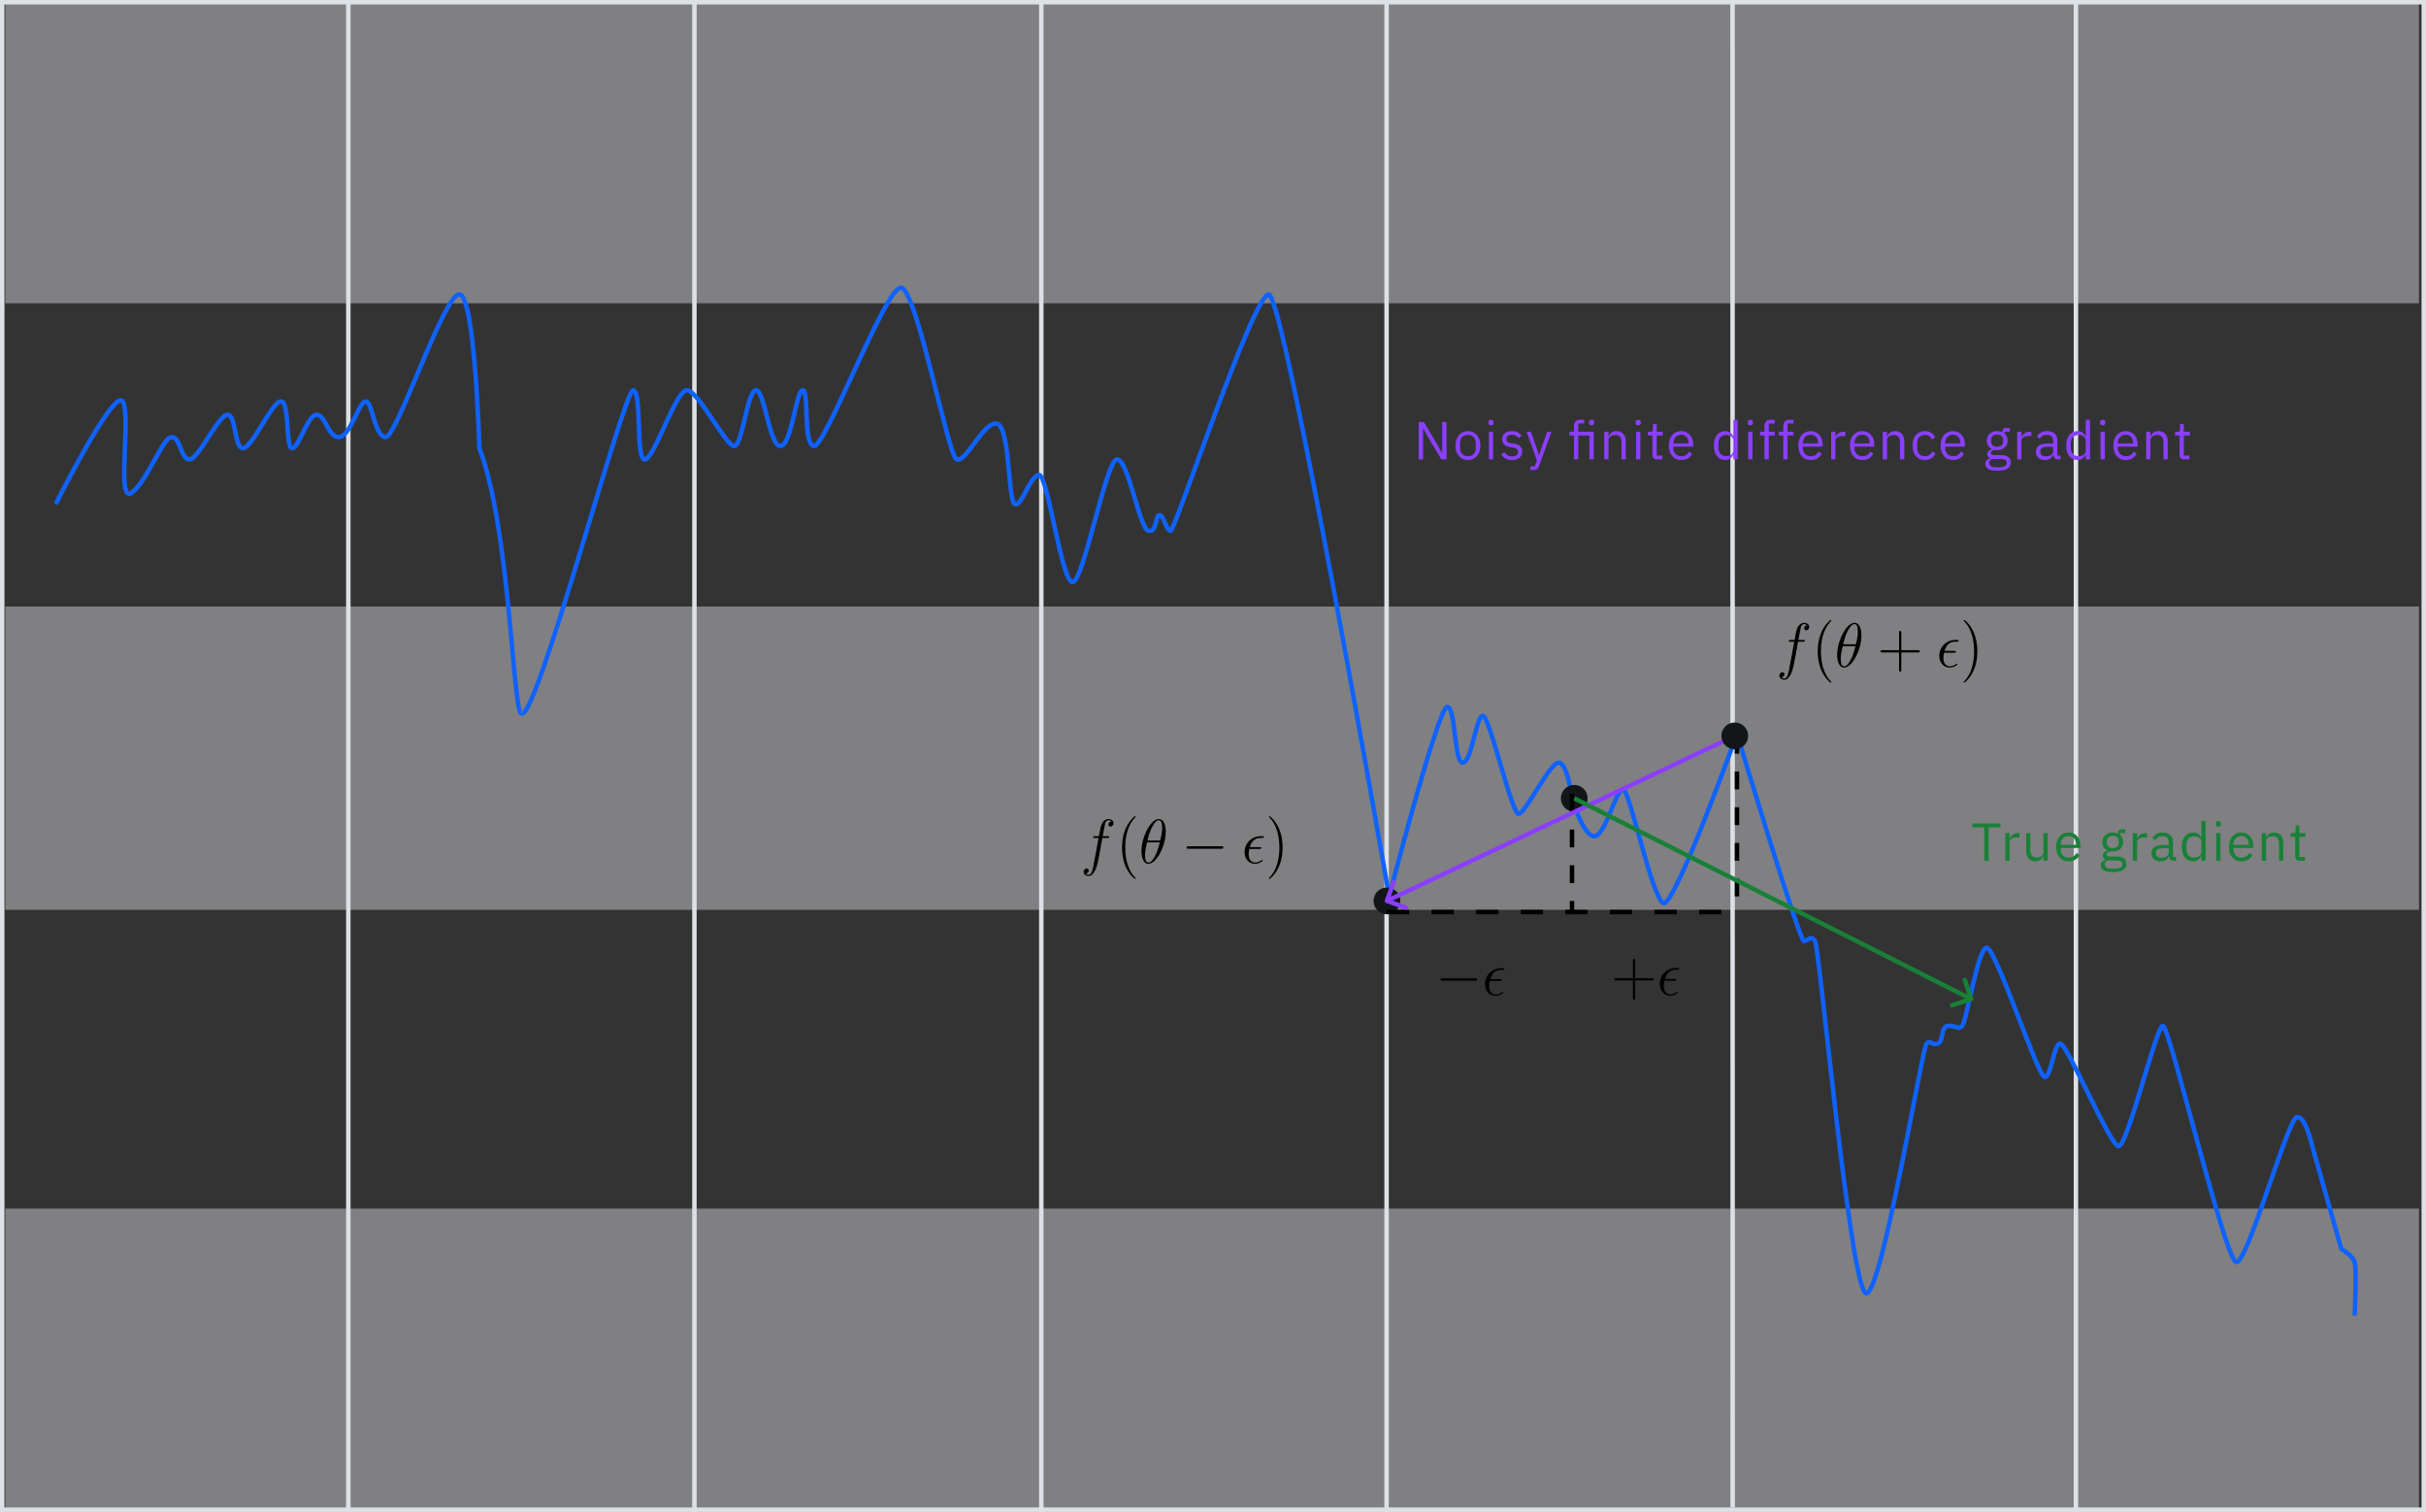 <svg width="544" height="339" viewBox="0 0 544 339" fill="none" xmlns="http://www.w3.org/2000/svg">
<rect x="0" y="0" width="544" height="339" fill="#333333" stroke="none"/>
<rect opacity="0.4" x="1.189" y="271" width="541.238" height="68" fill="#F2F4F8"/>
<rect opacity="0.4" x="1.189" y="136" width="541.238" height="68" fill="#F2F4F8"/>
<rect opacity="0.4" x="1.189" width="541.238" height="68" fill="#F2F4F8"/>
<line x1="78.106" x2="78.106" y2="339" stroke="#DDE1E6"/>
<line x1="0.5" x2="0.5" y2="339" stroke="#DDE1E6"/>
<line x1="155.713" x2="155.713" y2="339" stroke="#DDE1E6"/>
<line y1="0.5" x2="544" y2="0.5" stroke="#DDE1E6"/>
<line y1="338.5" x2="544" y2="338.5" stroke="#DDE1E6"/>
<line x1="233.5" x2="233.5" y2="339" stroke="#DDE1E6"/>
<line x1="310.923" x2="310.923" y2="339" stroke="#DDE1E6"/>
<line x1="388.5" y1="-4.33386e-05" x2="388.529" y2="338" stroke="#DDE1E6"/>
<line x1="465.5" x2="465.5" y2="339" stroke="#DDE1E6"/>
<line x1="543.5" x2="543.5" y2="339" stroke="#DDE1E6"/>
<path d="M12.5 113C12.5 113 25.5 87 27.5 90C29.5 93 26 113 29.5 110.5C33 108 36.5 98 38.5 98C40.5 98 40.5 103 42.5 103C44.5 103 49 93 51 93C53 93 52.5 100.5 54.5 100.5C56.5 100.5 61 90 63 90C65 90 64 100.5 65.5 100.5C67 100.5 69 93 71 93C73 93 73.5 98 76 98C78.5 98 80.5 90 82 90C83.5 90 84 98 86.5 98C89 98 99.5 66 103 66C106.5 66 107.5 100.5 107.5 100.5C114.459 118.592 115 161 117 160" stroke="#0F62FE"/>
<path d="M117 160C120.5 161 140 87 142 87.5C144 88 142.5 102.5 144.5 103C146.5 103.5 151.5 87.5 154 87.5C156.5 87.5 162.5 99.5 164.5 100C166.5 100.5 167.5 87.5 169.5 87.5C171.5 87.5 172.5 100 175 100C177.5 100 178.5 87.5 180 87.5C181.5 87.5 180 99.5 182.5 100C185 100.5 198.5 64.5 202 64.5C205.5 64.5 212.5 102 214.5 103C216.5 104 220.5 94.5 223.5 95C226.5 95.5 226 112 227.5 113C229 114 231 106.5 233 106.5C235 106.5 238 130.5 240.5 130.5C243 130.5 248 103 250.5 103C253 103 255.5 118.5 257.5 119C259.5 119.5 259 115.5 260 115.5C261 115.5 261.5 119 262.5 119C263.5 119 281 66 284.5 66C288 66 311.5 201 311.5 201C311.5 201 322.5 158.5 324.5 158.5C326.5 158.5 326 171 328 171C330 171 331 160.5 332.5 160.5C334 160.5 339 182.5 340.5 182.5C342 182.5 347.5 171 349.5 171C351.5 171 352.5 179 352.5 179C352.5 179 355 187.5 357.5 187.5C360 187.5 362.5 176.5 364 177C365.5 177.5 370.5 201.5 373 202.5C375.5 203.5 389.5 164.5 389.5 164.5C389.5 164.5 403.5 211 404.5 211C405.5 211 406 209.5 407 211C408 212.5 415 290 418.5 290C422 290 431 235 432 234C433 233 433 234.5 434.5 234C436 233.5 435 230 437 230C439 230 439 231 440 230C441 229 443.5 212.5 445.5 212.5C447.5 212.5 457 241.5 458.5 241.5C460 241.5 460.5 234 462 234C463.5 234 473 256.5 475 257C477 257.5 483.5 230 485 230C486.5 230 499 283 501.5 283C504 283 513 251 515 250.5C517 250 518.5 257 518.5 257L525 280C525 280 527.5 281.5 528 283C528.5 284.5 528 295 528 295" stroke="#0F62FE"/>
<circle cx="311" cy="202" r="3" fill="#121619"/>
<circle cx="353" cy="179" r="3" fill="#121619"/>
<line x1="389.5" y1="165" x2="389.5" y2="204" stroke="black" stroke-dasharray="4 4"/>
<line x1="352.5" y1="178" x2="352.5" y2="205" stroke="black" stroke-dasharray="4 4"/>
<line x1="311" y1="204.5" x2="389" y2="204.5" stroke="black" stroke-dasharray="5 5"/>
<path d="M310.529 201.832C310.436 202.092 310.572 202.378 310.832 202.471L315.071 203.982C315.331 204.075 315.617 203.939 315.71 203.679C315.802 203.419 315.667 203.133 315.407 203.04L311.639 201.697L312.982 197.929C313.075 197.669 312.939 197.383 312.679 197.29C312.419 197.198 312.133 197.333 312.04 197.593L310.529 201.832ZM388.786 164.548L310.786 201.548L311.214 202.452L389.214 165.452L388.786 164.548Z" fill="#8A3FFC"/>
<circle cx="389" cy="165" r="3" fill="#121619"/>
<path d="M442.156 224.475C442.418 224.389 442.561 224.106 442.475 223.844L441.071 219.569C440.985 219.306 440.703 219.163 440.44 219.25C440.178 219.336 440.035 219.618 440.121 219.881L441.369 223.681L437.569 224.929C437.306 225.015 437.163 225.297 437.25 225.56C437.336 225.822 437.618 225.965 437.881 225.879L442.156 224.475ZM352.774 179.446L441.774 224.446L442.226 223.554L353.226 178.554L352.774 179.446Z" fill="#198038"/>
<path d="M320.144 97.888L319.136 96.028H319.1V103H318.116V94.624H319.28L322.34 99.736L323.348 101.596H323.384V94.624H324.368V103H323.204L320.144 97.888ZM329.164 103.144C328.748 103.144 328.368 103.068 328.024 102.916C327.68 102.764 327.384 102.548 327.136 102.268C326.896 101.98 326.708 101.64 326.572 101.248C326.436 100.848 326.368 100.4 326.368 99.904C326.368 99.416 326.436 98.972 326.572 98.572C326.708 98.172 326.896 97.832 327.136 97.552C327.384 97.264 327.68 97.044 328.024 96.892C328.368 96.74 328.748 96.664 329.164 96.664C329.58 96.664 329.956 96.74 330.292 96.892C330.636 97.044 330.932 97.264 331.18 97.552C331.428 97.832 331.62 98.172 331.756 98.572C331.892 98.972 331.96 99.416 331.96 99.904C331.96 100.4 331.892 100.848 331.756 101.248C331.62 101.64 331.428 101.98 331.18 102.268C330.932 102.548 330.636 102.764 330.292 102.916C329.956 103.068 329.58 103.144 329.164 103.144ZM329.164 102.292C329.684 102.292 330.108 102.132 330.436 101.812C330.764 101.492 330.928 101.004 330.928 100.348V99.46C330.928 98.804 330.764 98.316 330.436 97.996C330.108 97.676 329.684 97.516 329.164 97.516C328.644 97.516 328.22 97.676 327.892 97.996C327.564 98.316 327.4 98.804 327.4 99.46V100.348C327.4 101.004 327.564 101.492 327.892 101.812C328.22 102.132 328.644 102.292 329.164 102.292ZM334.339 95.356C334.131 95.356 333.979 95.308 333.883 95.212C333.795 95.108 333.751 94.976 333.751 94.816V94.66C333.751 94.5 333.795 94.372 333.883 94.276C333.979 94.172 334.131 94.12 334.339 94.12C334.547 94.12 334.695 94.172 334.783 94.276C334.879 94.372 334.927 94.5 334.927 94.66V94.816C334.927 94.976 334.879 95.108 334.783 95.212C334.695 95.308 334.547 95.356 334.339 95.356ZM333.859 96.808H334.819V103H333.859V96.808ZM339.039 103.144C338.463 103.144 337.979 103.036 337.587 102.82C337.203 102.596 336.871 102.3 336.591 101.932L337.275 101.38C337.515 101.684 337.783 101.92 338.079 102.088C338.375 102.248 338.719 102.328 339.111 102.328C339.519 102.328 339.835 102.24 340.059 102.064C340.291 101.888 340.407 101.64 340.407 101.32C340.407 101.08 340.327 100.876 340.167 100.708C340.015 100.532 339.735 100.412 339.327 100.348L338.835 100.276C338.547 100.236 338.283 100.176 338.043 100.096C337.803 100.008 337.591 99.896 337.407 99.76C337.231 99.616 337.091 99.44 336.987 99.232C336.891 99.024 336.843 98.776 336.843 98.488C336.843 98.184 336.899 97.92 337.011 97.696C337.123 97.464 337.275 97.272 337.467 97.12C337.667 96.968 337.903 96.856 338.175 96.784C338.447 96.704 338.739 96.664 339.051 96.664C339.555 96.664 339.975 96.752 340.311 96.928C340.655 97.104 340.955 97.348 341.211 97.66L340.575 98.236C340.439 98.044 340.239 97.872 339.975 97.72C339.711 97.56 339.379 97.48 338.979 97.48C338.579 97.48 338.275 97.568 338.067 97.744C337.867 97.912 337.767 98.144 337.767 98.44C337.767 98.744 337.867 98.964 338.067 99.1C338.275 99.236 338.571 99.336 338.955 99.4L339.435 99.472C340.123 99.576 340.611 99.776 340.899 100.072C341.187 100.36 341.331 100.74 341.331 101.212C341.331 101.812 341.127 102.284 340.719 102.628C340.311 102.972 339.751 103.144 339.039 103.144ZM346.952 96.808H347.9L345.128 104.44C345.056 104.624 344.984 104.776 344.912 104.896C344.84 105.024 344.752 105.124 344.648 105.196C344.544 105.268 344.412 105.32 344.252 105.352C344.1 105.384 343.912 105.4 343.688 105.4H343.196V104.56H344.168L344.636 103.24L342.32 96.808H343.28L344.768 101.02L345.056 102.028H345.116L345.452 101.02L346.952 96.808ZM352.936 97.648H351.928V96.808H352.936V95.56C352.936 95.128 353.048 94.78 353.272 94.516C353.496 94.252 353.836 94.12 354.292 94.12H355.228V94.96H353.896V96.808H357.364V103H356.404V97.648H353.896V103H352.936V97.648ZM356.884 95.356C356.676 95.356 356.524 95.308 356.428 95.212C356.34 95.108 356.296 94.976 356.296 94.816V94.66C356.296 94.5 356.34 94.372 356.428 94.276C356.524 94.172 356.676 94.12 356.884 94.12C357.092 94.12 357.24 94.172 357.328 94.276C357.424 94.372 357.472 94.5 357.472 94.66V94.816C357.472 94.976 357.424 95.108 357.328 95.212C357.24 95.308 357.092 95.356 356.884 95.356ZM359.729 103V96.808H360.689V97.816H360.737C360.889 97.464 361.101 97.184 361.373 96.976C361.653 96.768 362.025 96.664 362.489 96.664C363.129 96.664 363.633 96.872 364.001 97.288C364.377 97.696 364.565 98.276 364.565 99.028V103H363.605V99.196C363.605 98.084 363.137 97.528 362.201 97.528C362.009 97.528 361.821 97.552 361.637 97.6C361.461 97.648 361.301 97.72 361.157 97.816C361.013 97.912 360.897 98.036 360.809 98.188C360.729 98.332 360.689 98.504 360.689 98.704V103H359.729ZM367.349 95.356C367.141 95.356 366.989 95.308 366.893 95.212C366.805 95.108 366.761 94.976 366.761 94.816V94.66C366.761 94.5 366.805 94.372 366.893 94.276C366.989 94.172 367.141 94.12 367.349 94.12C367.557 94.12 367.705 94.172 367.793 94.276C367.889 94.372 367.937 94.5 367.937 94.66V94.816C367.937 94.976 367.889 95.108 367.793 95.212C367.705 95.308 367.557 95.356 367.349 95.356ZM366.869 96.808H367.829V103H366.869V96.808ZM371.557 103C371.221 103 370.965 102.908 370.789 102.724C370.621 102.532 370.537 102.284 370.537 101.98V97.648H369.517V96.808H370.093C370.301 96.808 370.441 96.768 370.513 96.688C370.593 96.6 370.633 96.452 370.633 96.244V95.092H371.497V96.808H372.853V97.648H371.497V102.16H372.757V103H371.557ZM376.997 103.144C376.573 103.144 376.189 103.068 375.845 102.916C375.509 102.764 375.217 102.548 374.969 102.268C374.729 101.98 374.541 101.64 374.405 101.248C374.277 100.848 374.213 100.4 374.213 99.904C374.213 99.416 374.277 98.972 374.405 98.572C374.541 98.172 374.729 97.832 374.969 97.552C375.217 97.264 375.509 97.044 375.845 96.892C376.189 96.74 376.573 96.664 376.997 96.664C377.413 96.664 377.785 96.74 378.113 96.892C378.441 97.044 378.721 97.256 378.953 97.528C379.185 97.792 379.361 98.108 379.481 98.476C379.609 98.844 379.673 99.248 379.673 99.688V100.144H375.221V100.432C375.221 100.696 375.261 100.944 375.341 101.176C375.429 101.4 375.549 101.596 375.701 101.764C375.861 101.932 376.053 102.064 376.277 102.16C376.509 102.256 376.769 102.304 377.057 102.304C377.449 102.304 377.789 102.212 378.077 102.028C378.373 101.844 378.601 101.58 378.761 101.236L379.445 101.728C379.245 102.152 378.933 102.496 378.509 102.76C378.085 103.016 377.581 103.144 376.997 103.144ZM376.997 97.468C376.733 97.468 376.493 97.516 376.277 97.612C376.061 97.7 375.873 97.828 375.713 97.996C375.561 98.164 375.441 98.364 375.353 98.596C375.265 98.82 375.221 99.068 375.221 99.34V99.424H378.641V99.292C378.641 98.74 378.489 98.3 378.185 97.972C377.889 97.636 377.493 97.468 376.997 97.468ZM388.691 101.992H388.643C388.267 102.76 387.663 103.144 386.831 103.144C386.447 103.144 386.099 103.068 385.787 102.916C385.475 102.764 385.207 102.548 384.983 102.268C384.767 101.988 384.599 101.648 384.479 101.248C384.367 100.848 384.311 100.4 384.311 99.904C384.311 99.408 384.367 98.96 384.479 98.56C384.599 98.16 384.767 97.82 384.983 97.54C385.207 97.26 385.475 97.044 385.787 96.892C386.099 96.74 386.447 96.664 386.831 96.664C387.263 96.664 387.631 96.76 387.935 96.952C388.247 97.136 388.483 97.424 388.643 97.816H388.691V94.12H389.651V103H388.691V101.992ZM387.095 102.28C387.311 102.28 387.515 102.252 387.707 102.196C387.907 102.14 388.079 102.06 388.223 101.956C388.367 101.844 388.479 101.712 388.559 101.56C388.647 101.4 388.691 101.22 388.691 101.02V98.716C388.691 98.548 388.647 98.392 388.559 98.248C388.479 98.096 388.367 97.968 388.223 97.864C388.079 97.76 387.907 97.68 387.707 97.624C387.515 97.56 387.311 97.528 387.095 97.528C386.551 97.528 386.123 97.7 385.811 98.044C385.499 98.38 385.343 98.824 385.343 99.376V100.432C385.343 100.984 385.499 101.432 385.811 101.776C386.123 102.112 386.551 102.28 387.095 102.28ZM392.492 95.356C392.284 95.356 392.132 95.308 392.036 95.212C391.948 95.108 391.904 94.976 391.904 94.816V94.66C391.904 94.5 391.948 94.372 392.036 94.276C392.132 94.172 392.284 94.12 392.492 94.12C392.7 94.12 392.848 94.172 392.936 94.276C393.032 94.372 393.08 94.5 393.08 94.66V94.816C393.08 94.976 393.032 95.108 392.936 95.212C392.848 95.308 392.7 95.356 392.492 95.356ZM392.012 96.808H392.972V103H392.012V96.808ZM395.668 97.648H394.66V96.808H395.668V95.56C395.668 95.128 395.78 94.78 396.004 94.516C396.228 94.252 396.568 94.12 397.024 94.12H397.96V94.96H396.628V96.808H397.96V97.648H396.628V103H395.668V97.648ZM399.879 97.648H398.871V96.808H399.879V95.56C399.879 95.128 399.991 94.78 400.215 94.516C400.439 94.252 400.779 94.12 401.235 94.12H402.171V94.96H400.839V96.808H402.171V97.648H400.839V103H399.879V97.648ZM406.034 103.144C405.61 103.144 405.226 103.068 404.882 102.916C404.546 102.764 404.254 102.548 404.006 102.268C403.766 101.98 403.578 101.64 403.442 101.248C403.314 100.848 403.25 100.4 403.25 99.904C403.25 99.416 403.314 98.972 403.442 98.572C403.578 98.172 403.766 97.832 404.006 97.552C404.254 97.264 404.546 97.044 404.882 96.892C405.226 96.74 405.61 96.664 406.034 96.664C406.45 96.664 406.822 96.74 407.15 96.892C407.478 97.044 407.758 97.256 407.99 97.528C408.222 97.792 408.398 98.108 408.518 98.476C408.646 98.844 408.71 99.248 408.71 99.688V100.144H404.258V100.432C404.258 100.696 404.298 100.944 404.378 101.176C404.466 101.4 404.586 101.596 404.738 101.764C404.898 101.932 405.09 102.064 405.314 102.16C405.546 102.256 405.806 102.304 406.094 102.304C406.486 102.304 406.826 102.212 407.114 102.028C407.41 101.844 407.638 101.58 407.798 101.236L408.482 101.728C408.282 102.152 407.97 102.496 407.546 102.76C407.122 103.016 406.618 103.144 406.034 103.144ZM406.034 97.468C405.77 97.468 405.53 97.516 405.314 97.612C405.098 97.7 404.91 97.828 404.75 97.996C404.598 98.164 404.478 98.364 404.39 98.596C404.302 98.82 404.258 99.068 404.258 99.34V99.424H407.678V99.292C407.678 98.74 407.526 98.3 407.222 97.972C406.926 97.636 406.53 97.468 406.034 97.468ZM410.612 103V96.808H411.572V97.948H411.632C411.744 97.652 411.944 97.388 412.232 97.156C412.52 96.924 412.916 96.808 413.42 96.808H413.792V97.768H413.228C412.708 97.768 412.3 97.868 412.004 98.068C411.716 98.26 411.572 98.504 411.572 98.8V103H410.612ZM417.608 103.144C417.184 103.144 416.8 103.068 416.456 102.916C416.12 102.764 415.828 102.548 415.58 102.268C415.34 101.98 415.152 101.64 415.016 101.248C414.888 100.848 414.824 100.4 414.824 99.904C414.824 99.416 414.888 98.972 415.016 98.572C415.152 98.172 415.34 97.832 415.58 97.552C415.828 97.264 416.12 97.044 416.456 96.892C416.8 96.74 417.184 96.664 417.608 96.664C418.024 96.664 418.396 96.74 418.724 96.892C419.052 97.044 419.332 97.256 419.564 97.528C419.796 97.792 419.972 98.108 420.092 98.476C420.22 98.844 420.284 99.248 420.284 99.688V100.144H415.832V100.432C415.832 100.696 415.872 100.944 415.952 101.176C416.04 101.4 416.16 101.596 416.312 101.764C416.472 101.932 416.664 102.064 416.888 102.16C417.12 102.256 417.38 102.304 417.668 102.304C418.06 102.304 418.4 102.212 418.688 102.028C418.984 101.844 419.212 101.58 419.372 101.236L420.056 101.728C419.856 102.152 419.544 102.496 419.12 102.76C418.696 103.016 418.192 103.144 417.608 103.144ZM417.608 97.468C417.344 97.468 417.104 97.516 416.888 97.612C416.672 97.7 416.484 97.828 416.324 97.996C416.172 98.164 416.052 98.364 415.964 98.596C415.876 98.82 415.832 99.068 415.832 99.34V99.424H419.252V99.292C419.252 98.74 419.1 98.3 418.796 97.972C418.5 97.636 418.104 97.468 417.608 97.468ZM422.186 103V96.808H423.146V97.816H423.194C423.346 97.464 423.558 97.184 423.83 96.976C424.11 96.768 424.482 96.664 424.946 96.664C425.586 96.664 426.09 96.872 426.458 97.288C426.834 97.696 427.022 98.276 427.022 99.028V103H426.062V99.196C426.062 98.084 425.594 97.528 424.658 97.528C424.466 97.528 424.278 97.552 424.094 97.6C423.918 97.648 423.758 97.72 423.614 97.816C423.47 97.912 423.354 98.036 423.266 98.188C423.186 98.332 423.146 98.504 423.146 98.704V103H422.186ZM431.63 103.144C431.198 103.144 430.81 103.068 430.466 102.916C430.122 102.764 429.83 102.548 429.59 102.268C429.358 101.988 429.178 101.648 429.05 101.248C428.93 100.848 428.87 100.4 428.87 99.904C428.87 99.408 428.93 98.96 429.05 98.56C429.178 98.16 429.358 97.82 429.59 97.54C429.83 97.26 430.122 97.044 430.466 96.892C430.81 96.74 431.198 96.664 431.63 96.664C432.246 96.664 432.738 96.8 433.106 97.072C433.482 97.336 433.762 97.684 433.946 98.116L433.142 98.524C433.03 98.204 432.846 97.956 432.59 97.78C432.334 97.604 432.014 97.516 431.63 97.516C431.342 97.516 431.09 97.564 430.874 97.66C430.658 97.748 430.478 97.876 430.334 98.044C430.19 98.204 430.082 98.4 430.01 98.632C429.938 98.856 429.902 99.104 429.902 99.376V100.432C429.902 100.976 430.046 101.424 430.334 101.776C430.63 102.12 431.062 102.292 431.63 102.292C432.406 102.292 432.966 101.932 433.31 101.212L434.006 101.68C433.806 102.128 433.506 102.484 433.106 102.748C432.714 103.012 432.222 103.144 431.63 103.144ZM437.939 103.144C437.515 103.144 437.131 103.068 436.787 102.916C436.451 102.764 436.159 102.548 435.911 102.268C435.671 101.98 435.483 101.64 435.347 101.248C435.219 100.848 435.155 100.4 435.155 99.904C435.155 99.416 435.219 98.972 435.347 98.572C435.483 98.172 435.671 97.832 435.911 97.552C436.159 97.264 436.451 97.044 436.787 96.892C437.131 96.74 437.515 96.664 437.939 96.664C438.355 96.664 438.727 96.74 439.055 96.892C439.383 97.044 439.663 97.256 439.895 97.528C440.127 97.792 440.303 98.108 440.423 98.476C440.551 98.844 440.615 99.248 440.615 99.688V100.144H436.163V100.432C436.163 100.696 436.203 100.944 436.283 101.176C436.371 101.4 436.491 101.596 436.643 101.764C436.803 101.932 436.995 102.064 437.219 102.16C437.451 102.256 437.711 102.304 437.999 102.304C438.391 102.304 438.731 102.212 439.019 102.028C439.315 101.844 439.543 101.58 439.703 101.236L440.387 101.728C440.187 102.152 439.875 102.496 439.451 102.76C439.027 103.016 438.523 103.144 437.939 103.144ZM437.939 97.468C437.675 97.468 437.435 97.516 437.219 97.612C437.003 97.7 436.815 97.828 436.655 97.996C436.503 98.164 436.383 98.364 436.295 98.596C436.207 98.82 436.163 99.068 436.163 99.34V99.424H439.583V99.292C439.583 98.74 439.431 98.3 439.127 97.972C438.831 97.636 438.435 97.468 437.939 97.468ZM450.893 103.684C450.893 104.324 450.641 104.792 450.137 105.088C449.641 105.392 448.893 105.544 447.893 105.544C446.925 105.544 446.229 105.412 445.805 105.148C445.381 104.884 445.169 104.508 445.169 104.02C445.169 103.684 445.257 103.42 445.433 103.228C445.609 103.044 445.849 102.908 446.153 102.82V102.688C445.785 102.512 445.601 102.224 445.601 101.824C445.601 101.512 445.701 101.276 445.901 101.116C446.101 100.948 446.357 100.824 446.669 100.744V100.696C446.301 100.52 446.013 100.268 445.805 99.94C445.605 99.612 445.505 99.232 445.505 98.8C445.505 98.488 445.561 98.2 445.673 97.936C445.785 97.672 445.941 97.448 446.141 97.264C446.349 97.072 446.593 96.924 446.873 96.82C447.161 96.716 447.481 96.664 447.833 96.664C448.273 96.664 448.665 96.744 449.009 96.904V96.796C449.009 96.556 449.065 96.36 449.177 96.208C449.289 96.048 449.473 95.968 449.729 95.968H450.653V96.808H449.477V97.204C449.701 97.396 449.873 97.628 449.993 97.9C450.121 98.164 450.185 98.464 450.185 98.8C450.185 99.112 450.129 99.4 450.017 99.664C449.905 99.928 449.745 100.156 449.537 100.348C449.337 100.532 449.093 100.676 448.805 100.78C448.517 100.884 448.197 100.936 447.845 100.936C447.645 100.936 447.445 100.916 447.245 100.876C447.037 100.932 446.849 101.016 446.681 101.128C446.513 101.232 446.429 101.38 446.429 101.572C446.429 101.756 446.517 101.88 446.693 101.944C446.869 102.008 447.097 102.04 447.377 102.04H448.697C449.465 102.04 450.021 102.188 450.365 102.484C450.717 102.772 450.893 103.172 450.893 103.684ZM449.993 103.756C449.993 103.508 449.897 103.308 449.705 103.156C449.521 103.012 449.189 102.94 448.709 102.94H446.645C446.261 103.116 446.069 103.396 446.069 103.78C446.069 104.052 446.169 104.284 446.369 104.476C446.577 104.668 446.925 104.764 447.413 104.764H448.301C448.837 104.764 449.253 104.68 449.549 104.512C449.845 104.344 449.993 104.092 449.993 103.756ZM447.845 100.168C448.253 100.168 448.577 100.072 448.817 99.88C449.057 99.68 449.177 99.376 449.177 98.968V98.632C449.177 98.224 449.057 97.924 448.817 97.732C448.577 97.532 448.253 97.432 447.845 97.432C447.437 97.432 447.113 97.532 446.873 97.732C446.633 97.924 446.513 98.224 446.513 98.632V98.968C446.513 99.376 446.633 99.68 446.873 99.88C447.113 100.072 447.437 100.168 447.845 100.168ZM452.333 103V96.808H453.293V97.948H453.353C453.465 97.652 453.665 97.388 453.953 97.156C454.241 96.924 454.637 96.808 455.141 96.808H455.513V97.768H454.949C454.429 97.768 454.021 97.868 453.725 98.068C453.437 98.26 453.293 98.504 453.293 98.8V103H452.333ZM461.512 103C461.152 103 460.892 102.904 460.732 102.712C460.58 102.52 460.484 102.28 460.444 101.992H460.384C460.248 102.376 460.024 102.664 459.712 102.856C459.4 103.048 459.028 103.144 458.596 103.144C457.94 103.144 457.428 102.976 457.06 102.64C456.7 102.304 456.52 101.848 456.52 101.272C456.52 100.688 456.732 100.24 457.156 99.928C457.588 99.616 458.256 99.46 459.16 99.46H460.384V98.848C460.384 98.408 460.264 98.072 460.024 97.84C459.784 97.608 459.416 97.492 458.92 97.492C458.544 97.492 458.228 97.576 457.972 97.744C457.724 97.912 457.516 98.136 457.348 98.416L456.772 97.876C456.94 97.54 457.208 97.256 457.576 97.024C457.944 96.784 458.408 96.664 458.968 96.664C459.72 96.664 460.304 96.848 460.72 97.216C461.136 97.584 461.344 98.096 461.344 98.752V102.16H462.052V103H461.512ZM458.752 102.328C458.992 102.328 459.212 102.3 459.412 102.244C459.612 102.188 459.784 102.108 459.928 102.004C460.072 101.9 460.184 101.78 460.264 101.644C460.344 101.508 460.384 101.36 460.384 101.2V100.18H459.112C458.56 100.18 458.156 100.26 457.9 100.42C457.652 100.58 457.528 100.812 457.528 101.116V101.368C457.528 101.672 457.636 101.908 457.852 102.076C458.076 102.244 458.376 102.328 458.752 102.328ZM467.702 101.992H467.654C467.278 102.76 466.674 103.144 465.842 103.144C465.458 103.144 465.11 103.068 464.798 102.916C464.486 102.764 464.218 102.548 463.994 102.268C463.778 101.988 463.61 101.648 463.49 101.248C463.378 100.848 463.322 100.4 463.322 99.904C463.322 99.408 463.378 98.96 463.49 98.56C463.61 98.16 463.778 97.82 463.994 97.54C464.218 97.26 464.486 97.044 464.798 96.892C465.11 96.74 465.458 96.664 465.842 96.664C466.274 96.664 466.642 96.76 466.946 96.952C467.258 97.136 467.494 97.424 467.654 97.816H467.702V94.12H468.662V103H467.702V101.992ZM466.106 102.28C466.322 102.28 466.526 102.252 466.718 102.196C466.918 102.14 467.09 102.06 467.234 101.956C467.378 101.844 467.49 101.712 467.57 101.56C467.658 101.4 467.702 101.22 467.702 101.02V98.716C467.702 98.548 467.658 98.392 467.57 98.248C467.49 98.096 467.378 97.968 467.234 97.864C467.09 97.76 466.918 97.68 466.718 97.624C466.526 97.56 466.322 97.528 466.106 97.528C465.562 97.528 465.134 97.7 464.822 98.044C464.51 98.38 464.354 98.824 464.354 99.376V100.432C464.354 100.984 464.51 101.432 464.822 101.776C465.134 102.112 465.562 102.28 466.106 102.28ZM471.503 95.356C471.295 95.356 471.143 95.308 471.047 95.212C470.959 95.108 470.915 94.976 470.915 94.816V94.66C470.915 94.5 470.959 94.372 471.047 94.276C471.143 94.172 471.295 94.12 471.503 94.12C471.711 94.12 471.859 94.172 471.947 94.276C472.043 94.372 472.091 94.5 472.091 94.66V94.816C472.091 94.976 472.043 95.108 471.947 95.212C471.859 95.308 471.711 95.356 471.503 95.356ZM471.023 96.808H471.983V103H471.023V96.808ZM476.671 103.144C476.247 103.144 475.863 103.068 475.519 102.916C475.183 102.764 474.891 102.548 474.643 102.268C474.403 101.98 474.215 101.64 474.079 101.248C473.951 100.848 473.887 100.4 473.887 99.904C473.887 99.416 473.951 98.972 474.079 98.572C474.215 98.172 474.403 97.832 474.643 97.552C474.891 97.264 475.183 97.044 475.519 96.892C475.863 96.74 476.247 96.664 476.671 96.664C477.087 96.664 477.459 96.74 477.787 96.892C478.115 97.044 478.395 97.256 478.627 97.528C478.859 97.792 479.035 98.108 479.155 98.476C479.283 98.844 479.347 99.248 479.347 99.688V100.144H474.895V100.432C474.895 100.696 474.935 100.944 475.015 101.176C475.103 101.4 475.223 101.596 475.375 101.764C475.535 101.932 475.727 102.064 475.951 102.16C476.183 102.256 476.443 102.304 476.731 102.304C477.123 102.304 477.463 102.212 477.751 102.028C478.047 101.844 478.275 101.58 478.435 101.236L479.119 101.728C478.919 102.152 478.607 102.496 478.183 102.76C477.759 103.016 477.255 103.144 476.671 103.144ZM476.671 97.468C476.407 97.468 476.167 97.516 475.951 97.612C475.735 97.7 475.547 97.828 475.387 97.996C475.235 98.164 475.115 98.364 475.027 98.596C474.939 98.82 474.895 99.068 474.895 99.34V99.424H478.315V99.292C478.315 98.74 478.163 98.3 477.859 97.972C477.563 97.636 477.167 97.468 476.671 97.468ZM481.249 103V96.808H482.209V97.816H482.257C482.409 97.464 482.621 97.184 482.893 96.976C483.173 96.768 483.545 96.664 484.009 96.664C484.649 96.664 485.153 96.872 485.521 97.288C485.897 97.696 486.085 98.276 486.085 99.028V103H485.125V99.196C485.125 98.084 484.657 97.528 483.721 97.528C483.529 97.528 483.341 97.552 483.157 97.6C482.981 97.648 482.821 97.72 482.677 97.816C482.533 97.912 482.417 98.036 482.329 98.188C482.249 98.332 482.209 98.504 482.209 98.704V103H481.249ZM489.758 103C489.422 103 489.166 102.908 488.99 102.724C488.822 102.532 488.738 102.284 488.738 101.98V97.648H487.718V96.808H488.294C488.502 96.808 488.642 96.768 488.714 96.688C488.794 96.6 488.834 96.452 488.834 96.244V95.092H489.698V96.808H491.054V97.648H489.698V102.16H490.958V103H489.758Z" fill="#8A3FFC"/>
<path d="M445.936 185.512V193H444.928V185.512H442.264V184.624H448.6V185.512H445.936ZM449.668 193V186.808H450.628V187.948H450.688C450.8 187.652 451 187.388 451.288 187.156C451.576 186.924 451.972 186.808 452.476 186.808H452.848V187.768H452.284C451.764 187.768 451.356 187.868 451.06 188.068C450.772 188.26 450.628 188.504 450.628 188.8V193H449.668ZM458.21 191.992H458.162C458.098 192.136 458.018 192.28 457.922 192.424C457.834 192.56 457.722 192.684 457.586 192.796C457.45 192.9 457.286 192.984 457.094 193.048C456.902 193.112 456.678 193.144 456.422 193.144C455.782 193.144 455.274 192.94 454.898 192.532C454.522 192.116 454.334 191.532 454.334 190.78V186.808H455.294V190.612C455.294 191.724 455.766 192.28 456.71 192.28C456.902 192.28 457.086 192.256 457.262 192.208C457.446 192.16 457.606 192.088 457.742 191.992C457.886 191.896 457.998 191.776 458.078 191.632C458.166 191.48 458.21 191.3 458.21 191.092V186.808H459.17V193H458.21V191.992ZM463.863 193.144C463.439 193.144 463.055 193.068 462.711 192.916C462.375 192.764 462.083 192.548 461.835 192.268C461.595 191.98 461.407 191.64 461.271 191.248C461.143 190.848 461.079 190.4 461.079 189.904C461.079 189.416 461.143 188.972 461.271 188.572C461.407 188.172 461.595 187.832 461.835 187.552C462.083 187.264 462.375 187.044 462.711 186.892C463.055 186.74 463.439 186.664 463.863 186.664C464.279 186.664 464.651 186.74 464.979 186.892C465.307 187.044 465.587 187.256 465.819 187.528C466.051 187.792 466.227 188.108 466.347 188.476C466.475 188.844 466.539 189.248 466.539 189.688V190.144H462.087V190.432C462.087 190.696 462.127 190.944 462.207 191.176C462.295 191.4 462.415 191.596 462.567 191.764C462.727 191.932 462.919 192.064 463.143 192.16C463.375 192.256 463.635 192.304 463.923 192.304C464.315 192.304 464.655 192.212 464.943 192.028C465.239 191.844 465.467 191.58 465.627 191.236L466.311 191.728C466.111 192.152 465.799 192.496 465.375 192.76C464.951 193.016 464.447 193.144 463.863 193.144ZM463.863 187.468C463.599 187.468 463.359 187.516 463.143 187.612C462.927 187.7 462.739 187.828 462.579 187.996C462.427 188.164 462.307 188.364 462.219 188.596C462.131 188.82 462.087 189.068 462.087 189.34V189.424H465.507V189.292C465.507 188.74 465.355 188.3 465.051 187.972C464.755 187.636 464.359 187.468 463.863 187.468ZM476.817 193.684C476.817 194.324 476.565 194.792 476.061 195.088C475.565 195.392 474.817 195.544 473.817 195.544C472.849 195.544 472.153 195.412 471.729 195.148C471.305 194.884 471.093 194.508 471.093 194.02C471.093 193.684 471.181 193.42 471.357 193.228C471.533 193.044 471.773 192.908 472.077 192.82V192.688C471.709 192.512 471.525 192.224 471.525 191.824C471.525 191.512 471.625 191.276 471.825 191.116C472.025 190.948 472.281 190.824 472.593 190.744V190.696C472.225 190.52 471.937 190.268 471.729 189.94C471.529 189.612 471.429 189.232 471.429 188.8C471.429 188.488 471.485 188.2 471.597 187.936C471.709 187.672 471.865 187.448 472.065 187.264C472.273 187.072 472.517 186.924 472.797 186.82C473.085 186.716 473.405 186.664 473.757 186.664C474.197 186.664 474.589 186.744 474.933 186.904V186.796C474.933 186.556 474.989 186.36 475.101 186.208C475.213 186.048 475.397 185.968 475.653 185.968H476.577V186.808H475.401V187.204C475.625 187.396 475.797 187.628 475.917 187.9C476.045 188.164 476.109 188.464 476.109 188.8C476.109 189.112 476.053 189.4 475.941 189.664C475.829 189.928 475.669 190.156 475.461 190.348C475.261 190.532 475.017 190.676 474.729 190.78C474.441 190.884 474.121 190.936 473.769 190.936C473.569 190.936 473.369 190.916 473.169 190.876C472.961 190.932 472.773 191.016 472.605 191.128C472.437 191.232 472.353 191.38 472.353 191.572C472.353 191.756 472.441 191.88 472.617 191.944C472.793 192.008 473.021 192.04 473.301 192.04H474.621C475.389 192.04 475.945 192.188 476.289 192.484C476.641 192.772 476.817 193.172 476.817 193.684ZM475.917 193.756C475.917 193.508 475.821 193.308 475.629 193.156C475.445 193.012 475.113 192.94 474.633 192.94H472.569C472.185 193.116 471.993 193.396 471.993 193.78C471.993 194.052 472.093 194.284 472.293 194.476C472.501 194.668 472.849 194.764 473.337 194.764H474.225C474.761 194.764 475.177 194.68 475.473 194.512C475.769 194.344 475.917 194.092 475.917 193.756ZM473.769 190.168C474.177 190.168 474.501 190.072 474.741 189.88C474.981 189.68 475.101 189.376 475.101 188.968V188.632C475.101 188.224 474.981 187.924 474.741 187.732C474.501 187.532 474.177 187.432 473.769 187.432C473.361 187.432 473.037 187.532 472.797 187.732C472.557 187.924 472.437 188.224 472.437 188.632V188.968C472.437 189.376 472.557 189.68 472.797 189.88C473.037 190.072 473.361 190.168 473.769 190.168ZM478.256 193V186.808H479.216V187.948H479.276C479.388 187.652 479.588 187.388 479.876 187.156C480.164 186.924 480.56 186.808 481.064 186.808H481.436V187.768H480.872C480.352 187.768 479.944 187.868 479.648 188.068C479.36 188.26 479.216 188.504 479.216 188.8V193H478.256ZM487.436 193C487.076 193 486.816 192.904 486.656 192.712C486.504 192.52 486.408 192.28 486.368 191.992H486.308C486.172 192.376 485.948 192.664 485.636 192.856C485.324 193.048 484.952 193.144 484.52 193.144C483.864 193.144 483.352 192.976 482.984 192.64C482.624 192.304 482.444 191.848 482.444 191.272C482.444 190.688 482.656 190.24 483.08 189.928C483.512 189.616 484.18 189.46 485.084 189.46H486.308V188.848C486.308 188.408 486.188 188.072 485.948 187.84C485.708 187.608 485.34 187.492 484.844 187.492C484.468 187.492 484.152 187.576 483.896 187.744C483.648 187.912 483.44 188.136 483.272 188.416L482.696 187.876C482.864 187.54 483.132 187.256 483.5 187.024C483.868 186.784 484.332 186.664 484.892 186.664C485.644 186.664 486.228 186.848 486.644 187.216C487.06 187.584 487.268 188.096 487.268 188.752V192.16H487.976V193H487.436ZM484.676 192.328C484.916 192.328 485.136 192.3 485.336 192.244C485.536 192.188 485.708 192.108 485.852 192.004C485.996 191.9 486.108 191.78 486.188 191.644C486.268 191.508 486.308 191.36 486.308 191.2V190.18H485.036C484.484 190.18 484.08 190.26 483.824 190.42C483.576 190.58 483.452 190.812 483.452 191.116V191.368C483.452 191.672 483.56 191.908 483.776 192.076C484 192.244 484.3 192.328 484.676 192.328ZM493.626 191.992H493.578C493.202 192.76 492.598 193.144 491.766 193.144C491.382 193.144 491.034 193.068 490.722 192.916C490.41 192.764 490.142 192.548 489.918 192.268C489.702 191.988 489.534 191.648 489.414 191.248C489.302 190.848 489.246 190.4 489.246 189.904C489.246 189.408 489.302 188.96 489.414 188.56C489.534 188.16 489.702 187.82 489.918 187.54C490.142 187.26 490.41 187.044 490.722 186.892C491.034 186.74 491.382 186.664 491.766 186.664C492.198 186.664 492.566 186.76 492.87 186.952C493.182 187.136 493.418 187.424 493.578 187.816H493.626V184.12H494.586V193H493.626V191.992ZM492.03 192.28C492.246 192.28 492.45 192.252 492.642 192.196C492.842 192.14 493.014 192.06 493.158 191.956C493.302 191.844 493.414 191.712 493.494 191.56C493.582 191.4 493.626 191.22 493.626 191.02V188.716C493.626 188.548 493.582 188.392 493.494 188.248C493.414 188.096 493.302 187.968 493.158 187.864C493.014 187.76 492.842 187.68 492.642 187.624C492.45 187.56 492.246 187.528 492.03 187.528C491.486 187.528 491.058 187.7 490.746 188.044C490.434 188.38 490.278 188.824 490.278 189.376V190.432C490.278 190.984 490.434 191.432 490.746 191.776C491.058 192.112 491.486 192.28 492.03 192.28ZM497.427 185.356C497.219 185.356 497.067 185.308 496.971 185.212C496.883 185.108 496.839 184.976 496.839 184.816V184.66C496.839 184.5 496.883 184.372 496.971 184.276C497.067 184.172 497.219 184.12 497.427 184.12C497.635 184.12 497.783 184.172 497.871 184.276C497.967 184.372 498.015 184.5 498.015 184.66V184.816C498.015 184.976 497.967 185.108 497.871 185.212C497.783 185.308 497.635 185.356 497.427 185.356ZM496.947 186.808H497.907V193H496.947V186.808ZM502.595 193.144C502.171 193.144 501.787 193.068 501.443 192.916C501.107 192.764 500.815 192.548 500.567 192.268C500.327 191.98 500.139 191.64 500.003 191.248C499.875 190.848 499.811 190.4 499.811 189.904C499.811 189.416 499.875 188.972 500.003 188.572C500.139 188.172 500.327 187.832 500.567 187.552C500.815 187.264 501.107 187.044 501.443 186.892C501.787 186.74 502.171 186.664 502.595 186.664C503.011 186.664 503.383 186.74 503.711 186.892C504.039 187.044 504.319 187.256 504.551 187.528C504.783 187.792 504.959 188.108 505.079 188.476C505.207 188.844 505.271 189.248 505.271 189.688V190.144H500.819V190.432C500.819 190.696 500.859 190.944 500.939 191.176C501.027 191.4 501.147 191.596 501.299 191.764C501.459 191.932 501.651 192.064 501.875 192.16C502.107 192.256 502.367 192.304 502.655 192.304C503.047 192.304 503.387 192.212 503.675 192.028C503.971 191.844 504.199 191.58 504.359 191.236L505.043 191.728C504.843 192.152 504.531 192.496 504.107 192.76C503.683 193.016 503.179 193.144 502.595 193.144ZM502.595 187.468C502.331 187.468 502.091 187.516 501.875 187.612C501.659 187.7 501.471 187.828 501.311 187.996C501.159 188.164 501.039 188.364 500.951 188.596C500.863 188.82 500.819 189.068 500.819 189.34V189.424H504.239V189.292C504.239 188.74 504.087 188.3 503.783 187.972C503.487 187.636 503.091 187.468 502.595 187.468ZM507.173 193V186.808H508.133V187.816H508.181C508.333 187.464 508.545 187.184 508.817 186.976C509.097 186.768 509.469 186.664 509.933 186.664C510.573 186.664 511.077 186.872 511.445 187.288C511.821 187.696 512.009 188.276 512.009 189.028V193H511.049V189.196C511.049 188.084 510.581 187.528 509.645 187.528C509.453 187.528 509.265 187.552 509.081 187.6C508.905 187.648 508.745 187.72 508.601 187.816C508.457 187.912 508.341 188.036 508.253 188.188C508.173 188.332 508.133 188.504 508.133 188.704V193H507.173ZM515.681 193C515.345 193 515.089 192.908 514.913 192.724C514.745 192.532 514.661 192.284 514.661 191.98V187.648H513.641V186.808H514.217C514.425 186.808 514.565 186.768 514.637 186.688C514.717 186.6 514.757 186.452 514.757 186.244V185.092H515.621V186.808H516.977V187.648H515.621V192.16H516.881V193H515.681Z" fill="#198038"/>
<path d="M248.336 187.892C248.606 187.892 248.714 187.892 248.714 187.625C248.714 187.484 248.606 187.484 248.363 187.484H247.269C247.526 186.036 247.715 185.038 247.823 184.589C247.904 184.251 248.188 183.928 248.539 183.928C248.823 183.928 249.106 184.055 249.241 184.181C248.714 184.237 248.552 184.645 248.552 184.884C248.552 185.165 248.755 185.334 249.012 185.334C249.282 185.334 249.687 185.095 249.687 184.561C249.687 183.97 249.12 183.647 248.525 183.647C247.944 183.647 247.377 184.097 247.107 184.645C246.864 185.137 246.729 185.643 246.418 187.484H245.513C245.256 187.484 245.121 187.484 245.121 187.737C245.121 187.892 245.202 187.892 245.472 187.892H246.337C246.094 189.199 245.54 192.376 245.229 193.88C244.999 195.102 244.797 196.129 244.121 196.129C244.081 196.129 243.689 196.129 243.446 195.861C244.135 195.805 244.135 195.187 244.135 195.173C244.135 194.892 243.932 194.723 243.675 194.723C243.405 194.723 243 194.962 243 195.496C243 196.1 243.594 196.41 244.121 196.41C245.499 196.41 246.067 193.837 246.215 193.135C246.458 192.052 247.12 188.314 247.188 187.892H248.336Z" fill="black"/>
<path d="M254.664 196.958C254.664 196.916 254.664 196.888 254.435 196.649C253.084 195.229 252.327 192.91 252.327 190.042C252.327 187.315 252.962 184.968 254.529 183.309C254.664 183.183 254.664 183.155 254.664 183.112C254.664 183.028 254.597 183 254.543 183C254.367 183 253.259 184.012 252.597 185.39C251.908 186.809 251.598 188.313 251.598 190.042C251.598 191.293 251.787 192.966 252.489 194.47C253.286 196.157 254.394 197.07 254.543 197.07C254.597 197.07 254.664 197.042 254.664 196.958Z" fill="black"/>
<path d="M261.402 186.472C261.402 185.039 260.97 183.647 259.862 183.647C257.971 183.647 255.958 187.766 255.958 190.858C255.958 191.505 256.093 193.684 257.512 193.684C259.349 193.684 261.402 189.663 261.402 186.472ZM257.309 188.454C257.512 187.625 257.795 186.444 258.336 185.446C258.781 184.603 259.254 183.928 259.849 183.928C260.295 183.928 260.592 184.322 260.592 185.671C260.592 186.177 260.551 186.88 260.159 188.454H257.309ZM260.065 188.876C259.727 190.254 259.443 191.139 258.957 192.025C258.565 192.742 258.092 193.402 257.525 193.402C257.106 193.402 256.769 193.065 256.769 191.673C256.769 190.76 256.985 189.804 257.201 188.876H260.065Z" fill="black"/>
<path d="M273.854 190.31C274.083 190.31 274.326 190.31 274.326 190.028C274.326 189.747 274.083 189.747 273.854 189.747H266.545C266.315 189.747 266.072 189.747 266.072 190.028C266.072 190.31 266.315 190.31 266.545 190.31H273.854Z" fill="black"/>
<path d="M282.392 190.352C282.594 190.352 282.824 190.352 282.824 190.127C282.824 189.944 282.689 189.944 282.446 189.944H280.257C280.595 188.665 281.392 187.892 282.594 187.892H282.986C283.216 187.892 283.419 187.892 283.419 187.667C283.419 187.484 283.27 187.484 283.027 187.484H282.567C280.906 187.484 279.082 188.862 279.082 191.069C279.082 192.629 280.095 193.683 281.433 193.683C282.297 193.683 283.148 193.121 283.148 192.98C283.148 192.896 283.108 192.812 283.027 192.812C282.986 192.812 282.959 192.826 282.892 192.882C282.378 193.233 281.878 193.402 281.473 193.402C280.757 193.402 280.001 192.91 280.001 191.547C280.001 191.28 280.028 190.914 280.149 190.352H282.392Z" fill="black"/>
<path d="M287.612 190.042C287.612 188.974 287.476 187.231 286.72 185.6C285.923 183.914 284.815 183 284.667 183C284.612 183 284.545 183.028 284.545 183.112C284.545 183.155 284.545 183.183 284.775 183.422C286.126 184.841 286.882 187.161 286.882 190.028C286.882 192.755 286.247 195.102 284.68 196.761C284.545 196.888 284.545 196.916 284.545 196.958C284.545 197.042 284.612 197.07 284.667 197.07C284.842 197.07 285.95 196.058 286.612 194.681C287.301 193.247 287.612 191.729 287.612 190.042Z" fill="black"/>
<path d="M404.336 143.893C404.606 143.893 404.714 143.893 404.714 143.626C404.714 143.485 404.606 143.485 404.363 143.485H403.269C403.526 142.038 403.715 141.04 403.823 140.59C403.904 140.252 404.188 139.929 404.539 139.929C404.823 139.929 405.106 140.056 405.241 140.182C404.714 140.238 404.552 140.646 404.552 140.885C404.552 141.166 404.755 141.335 405.012 141.335C405.282 141.335 405.687 141.096 405.687 140.562C405.687 139.971 405.12 139.648 404.525 139.648C403.944 139.648 403.377 140.098 403.107 140.646C402.864 141.138 402.729 141.644 402.418 143.485H401.513C401.256 143.485 401.121 143.485 401.121 143.738C401.121 143.893 401.202 143.893 401.472 143.893H402.337C402.094 145.2 401.54 148.377 401.229 149.881C400.999 151.104 400.797 152.13 400.121 152.13C400.081 152.13 399.689 152.13 399.446 151.863C400.135 151.807 400.135 151.188 400.135 151.174C400.135 150.893 399.932 150.724 399.675 150.724C399.405 150.724 399 150.963 399 151.497C399 152.102 399.594 152.411 400.121 152.411C401.499 152.411 402.067 149.839 402.215 149.136C402.458 148.054 403.12 144.315 403.188 143.893H404.336Z" fill="black"/>
<path d="M410.664 152.959C410.664 152.917 410.664 152.889 410.435 152.65C409.084 151.23 408.327 148.91 408.327 146.043C408.327 143.316 408.962 140.968 410.529 139.309C410.664 139.183 410.664 139.155 410.664 139.112C410.664 139.028 410.597 139 410.543 139C410.367 139 409.259 140.012 408.597 141.39C407.908 142.81 407.598 144.314 407.598 146.043C407.598 147.294 407.787 148.967 408.489 150.471C409.286 152.158 410.394 153.071 410.543 153.071C410.597 153.071 410.664 153.043 410.664 152.959Z" fill="black"/>
<path d="M417.402 142.473C417.402 141.04 416.97 139.648 415.862 139.648C413.971 139.648 411.958 143.766 411.958 146.859C411.958 147.505 412.093 149.684 413.512 149.684C415.349 149.684 417.402 145.664 417.402 142.473ZM413.309 144.455C413.512 143.626 413.795 142.445 414.336 141.447C414.781 140.604 415.254 139.929 415.849 139.929C416.295 139.929 416.592 140.323 416.592 141.672C416.592 142.178 416.551 142.881 416.159 144.455H413.309ZM416.065 144.877C415.727 146.254 415.443 147.14 414.957 148.025C414.565 148.742 414.092 149.403 413.525 149.403C413.106 149.403 412.769 149.066 412.769 147.674C412.769 146.76 412.985 145.805 413.201 144.877H416.065Z" fill="black"/>
<path d="M426.341 146.295H430.07C430.259 146.295 430.502 146.295 430.502 146.042C430.502 145.775 430.273 145.775 430.07 145.775H426.341V141.896C426.341 141.699 426.341 141.446 426.098 141.446C425.842 141.446 425.842 141.685 425.842 141.896V145.775H422.113C421.924 145.775 421.681 145.775 421.681 146.028C421.681 146.295 421.91 146.295 422.113 146.295H425.842V150.175C425.842 150.372 425.842 150.625 426.085 150.625C426.341 150.625 426.341 150.386 426.341 150.175V146.295Z" fill="black"/>
<path d="M438.173 146.352C438.376 146.352 438.605 146.352 438.605 146.127C438.605 145.944 438.47 145.944 438.227 145.944H436.039C436.376 144.665 437.173 143.892 438.376 143.892H438.767C438.997 143.892 439.2 143.892 439.2 143.667C439.2 143.484 439.051 143.484 438.808 143.484H438.349C436.687 143.484 434.863 144.862 434.863 147.069C434.863 148.629 435.876 149.683 437.214 149.683C438.078 149.683 438.93 149.121 438.93 148.98C438.93 148.896 438.889 148.812 438.808 148.812C438.767 148.812 438.74 148.826 438.673 148.882C438.16 149.233 437.66 149.402 437.254 149.402C436.538 149.402 435.782 148.91 435.782 147.547C435.782 147.28 435.809 146.914 435.931 146.352H438.173Z" fill="black"/>
<path d="M443.393 146.043C443.393 144.974 443.258 143.231 442.501 141.601C441.704 139.914 440.596 139 440.448 139C440.394 139 440.326 139.028 440.326 139.112C440.326 139.155 440.326 139.183 440.556 139.422C441.907 140.841 442.663 143.161 442.663 146.029C442.663 148.756 442.028 151.103 440.461 152.762C440.326 152.889 440.326 152.917 440.326 152.959C440.326 153.043 440.394 153.071 440.448 153.071C440.623 153.071 441.731 152.059 442.393 150.682C443.082 149.248 443.393 147.73 443.393 146.043Z" fill="black"/>
<path d="M330.781 219.907C331.011 219.907 331.254 219.907 331.254 219.625C331.254 219.344 331.011 219.344 330.781 219.344H323.473C323.243 219.344 323 219.344 323 219.625C323 219.907 323.243 219.907 323.473 219.907H330.781Z" fill="black"/>
<path d="M336.318 219.949C336.52 219.949 336.75 219.949 336.75 219.724C336.75 219.541 336.615 219.541 336.372 219.541H334.183C334.521 218.262 335.318 217.489 336.52 217.489H336.912C337.142 217.489 337.344 217.489 337.344 217.264C337.344 217.082 337.196 217.082 336.953 217.082H336.493C334.832 217.082 333.008 218.459 333.008 220.666C333.008 222.226 334.021 223.28 335.358 223.28C336.223 223.28 337.074 222.718 337.074 222.577C337.074 222.493 337.034 222.408 336.953 222.408C336.912 222.408 336.885 222.422 336.817 222.479C336.304 222.83 335.804 222.999 335.399 222.999C334.683 222.999 333.926 222.507 333.926 221.143C333.926 220.876 333.953 220.511 334.075 219.949H336.318Z" fill="black"/>
<path d="M366.661 219.85H370.389C370.578 219.85 370.822 219.85 370.822 219.597C370.822 219.33 370.592 219.33 370.389 219.33H366.661V215.45C366.661 215.253 366.661 215 366.418 215C366.161 215 366.161 215.239 366.161 215.45V219.33H362.432C362.243 219.33 362 219.33 362 219.583C362 219.85 362.23 219.85 362.432 219.85H366.161V223.729C366.161 223.926 366.161 224.179 366.404 224.179C366.661 224.179 366.661 223.94 366.661 223.729V219.85Z" fill="black"/>
<path d="M375.489 219.906C375.692 219.906 375.922 219.906 375.922 219.681C375.922 219.498 375.787 219.498 375.544 219.498H373.355C373.693 218.219 374.49 217.446 375.692 217.446H376.084C376.314 217.446 376.516 217.446 376.516 217.221C376.516 217.039 376.368 217.039 376.124 217.039H375.665C374.003 217.039 372.18 218.416 372.18 220.623C372.18 222.183 373.193 223.237 374.53 223.237C375.395 223.237 376.246 222.675 376.246 222.534C376.246 222.45 376.205 222.365 376.124 222.365C376.084 222.365 376.057 222.379 375.989 222.436C375.476 222.787 374.976 222.956 374.571 222.956C373.855 222.956 373.098 222.464 373.098 221.1C373.098 220.833 373.125 220.468 373.247 219.906H375.489Z" fill="black"/>
</svg>
